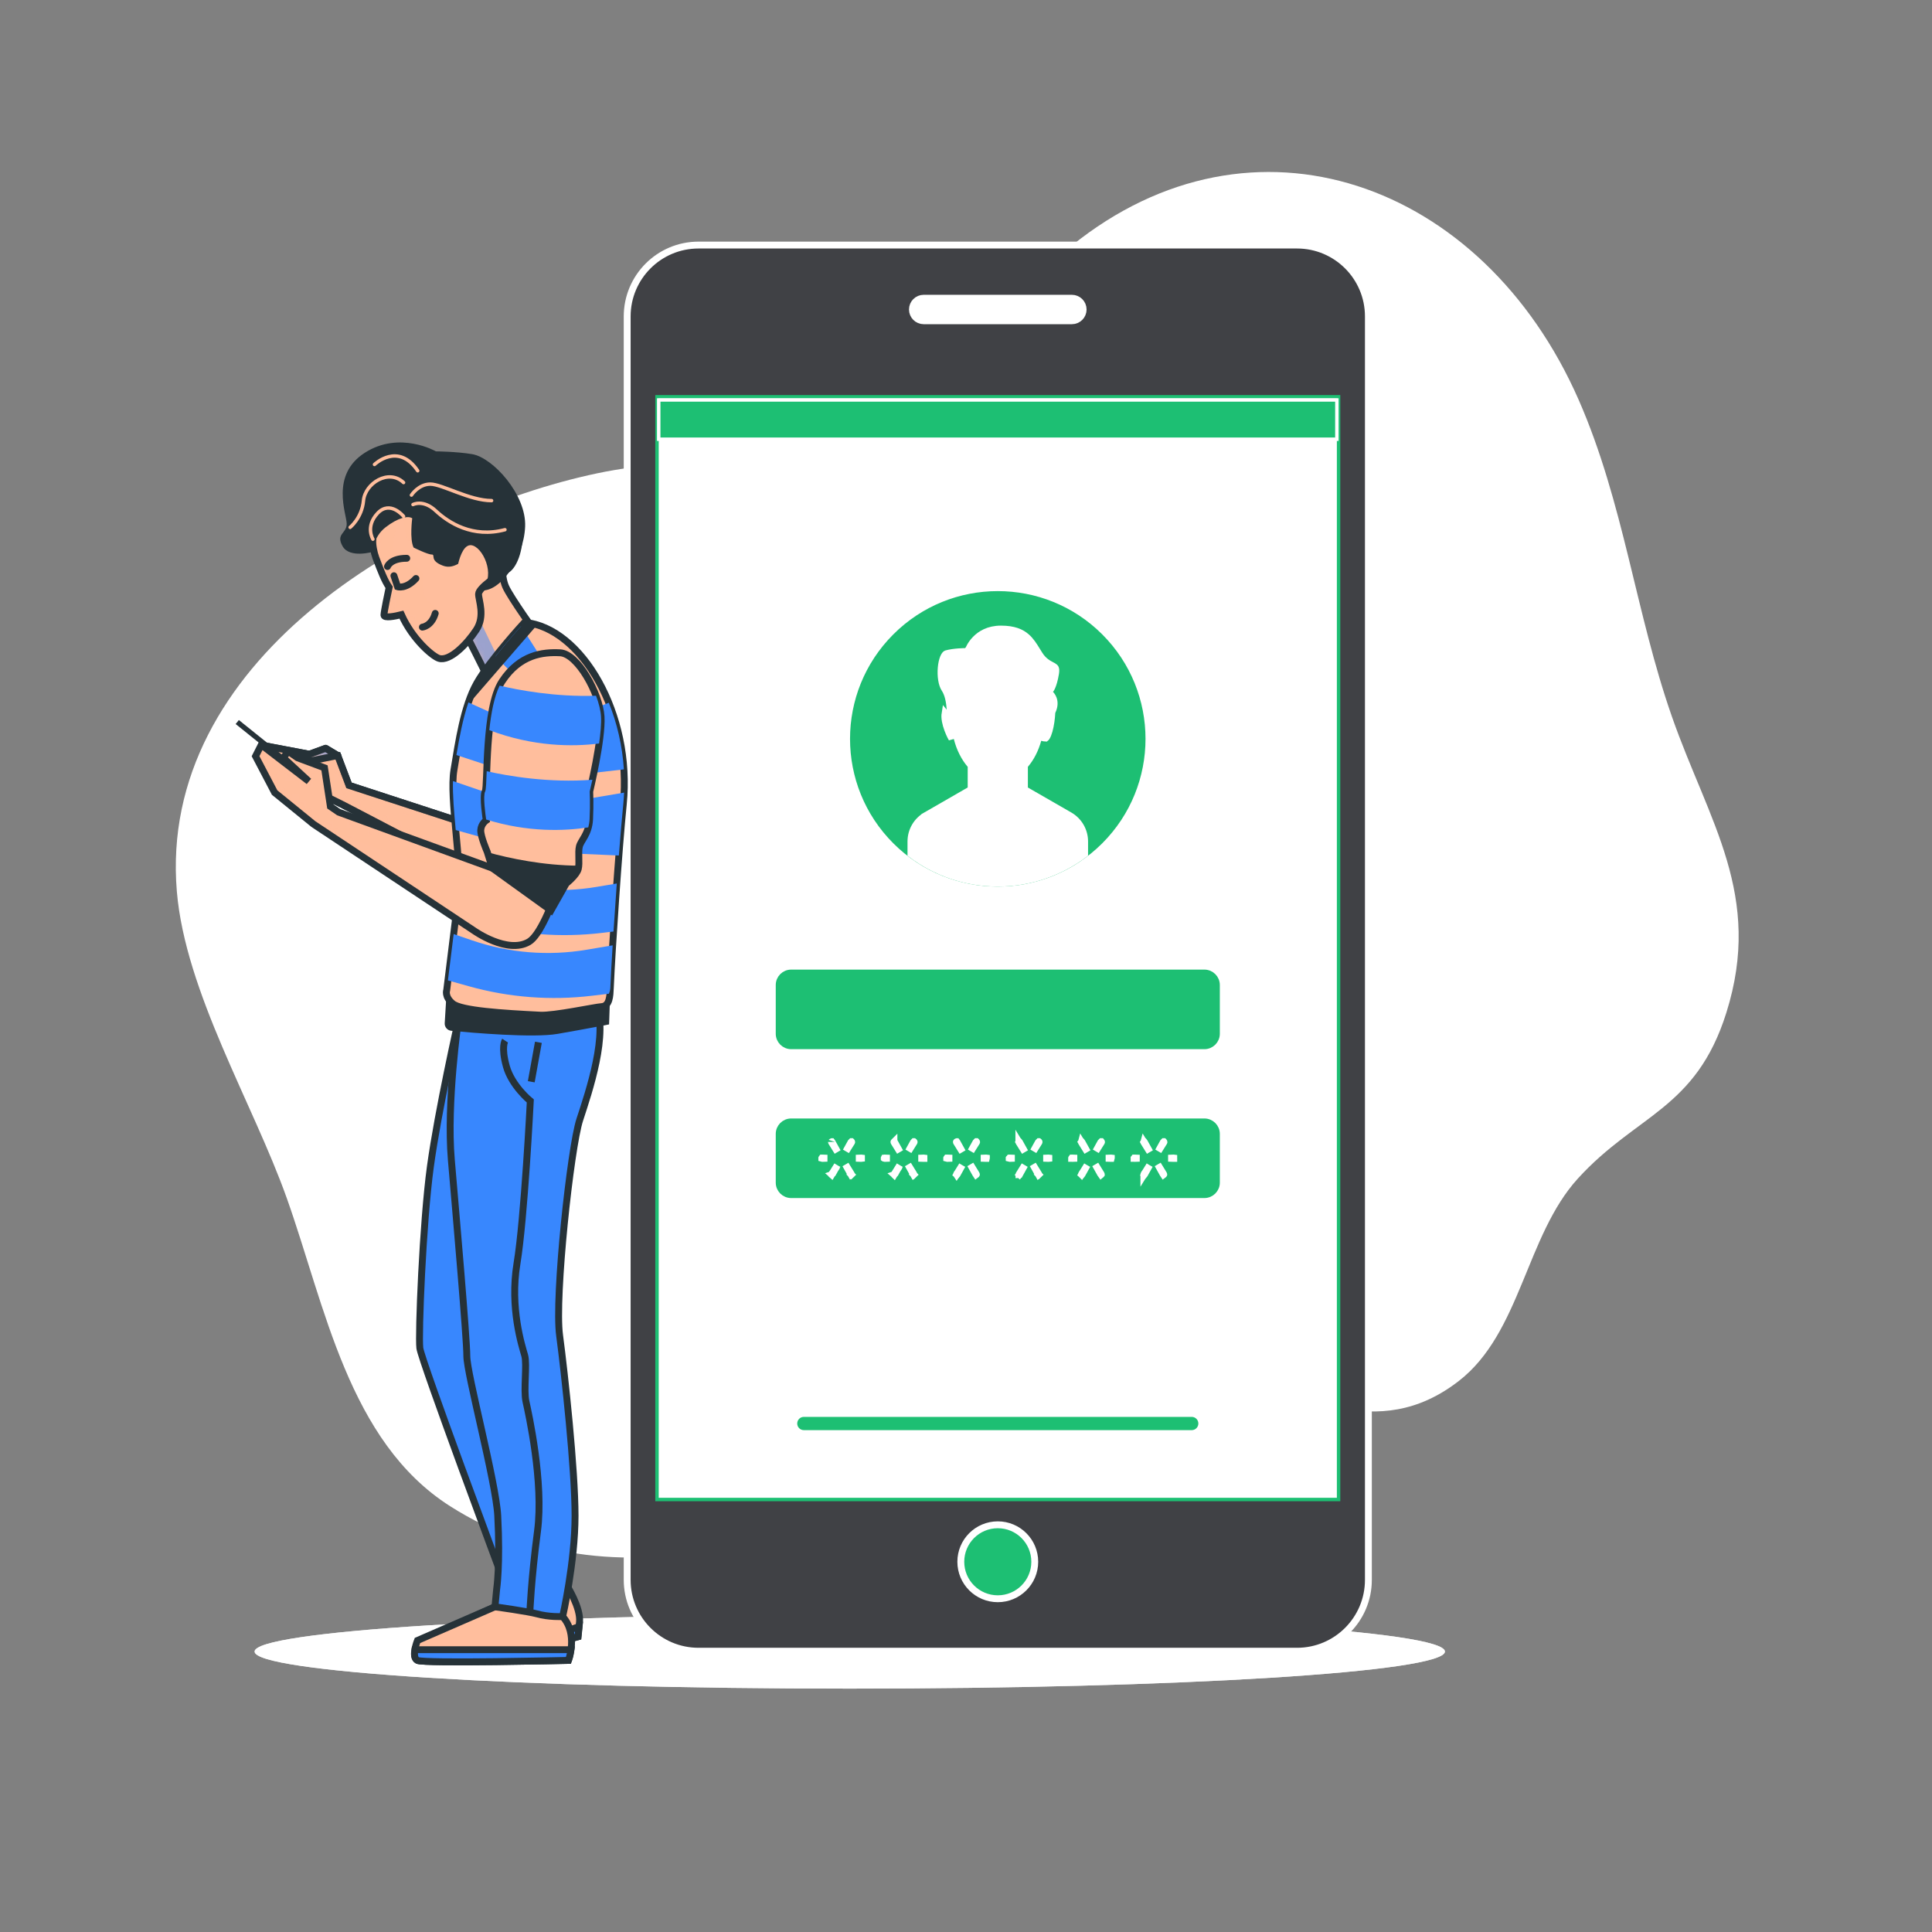 <svg width="281" height="281" viewBox="0 0 281 281" fill="none" xmlns="http://www.w3.org/2000/svg">
<rect x="0" y="0" width="281" height="281" fill="#808080" stroke="none"/>
<path d="M229.612 58.159C215.678 26.39 182.235 14.429 155.847 35.75C145.547 44.073 139.114 57.316 126.498 62.629C114.663 67.612 99.664 66.14 86.862 68.84C59.604 74.587 22.919 96.283 25.721 129.65C26.949 144.278 36.819 160.527 41.691 174.211C47.3 189.962 50.669 209.659 65.476 219.074C90.891 235.235 121.546 222.023 144.464 208.987C156.777 201.984 163.566 197.677 176.83 200.078C189.115 202.301 200.174 210.157 212.176 200.858C221.186 193.876 221.929 179.721 229.494 171.412C238.018 162.05 246.662 161.371 251.089 147.297C256.458 130.226 248.549 119.557 243.197 104.3C237.874 89.124 236.176 73.126 229.612 58.159Z" fill="white"/>
<path d="M123.593 245.601C171.401 245.601 210.157 243.187 210.157 240.21C210.157 237.232 171.401 234.818 123.593 234.818C75.785 234.818 37.029 237.232 37.029 240.21C37.029 243.187 75.785 245.601 123.593 245.601Z" fill="white"/>
<path opacity="0.8" d="M123.593 245.601C171.401 245.601 210.157 243.187 210.157 240.21C210.157 237.232 171.401 234.818 123.593 234.818C75.785 234.818 37.029 237.232 37.029 240.21C37.029 243.187 75.785 245.601 123.593 245.601Z" fill="white"/>
<path d="M188.645 240.163H101.601C95.869 240.163 91.221 235.515 91.221 229.782V46.023C91.221 40.29 95.869 35.643 101.601 35.643H188.645C194.378 35.643 199.026 40.29 199.026 46.023V229.782C199.026 235.515 194.378 240.163 188.645 240.163Z" fill="#404145" stroke="white"/>
<path d="M194.69 57.71H95.557V218.096H194.69V57.71Z" fill="white" stroke="#1DBF73" stroke-width="0.5" stroke-miterlimit="10"/>
<path d="M159.962 92.621C168.158 100.817 168.158 114.106 159.962 122.302C151.766 130.498 138.477 130.498 130.281 122.302C122.085 114.106 122.085 100.817 130.281 92.621C138.477 84.425 151.766 84.425 159.962 92.621Z" fill="#1DBF73" stroke="#1DBF73"/>
<path d="M173.331 207.507H116.916C116.66 207.507 116.452 207.299 116.452 207.043C116.452 206.786 116.66 206.578 116.916 206.578H173.331C173.587 206.578 173.795 206.786 173.795 207.043C173.795 207.299 173.587 207.507 173.331 207.507Z" fill="#1DBF73" stroke="#1DBF73"/>
<path d="M175.173 152.097H115.073C114.111 152.097 113.33 151.316 113.33 150.354V143.267C113.33 142.304 114.111 141.524 115.073 141.524H175.174C176.136 141.524 176.917 142.304 176.917 143.267V150.354C176.917 150.354 176.917 150.354 176.917 150.354C176.917 151.317 176.136 152.097 175.173 152.097Z" fill="#1DBF73" stroke="#1DBF73"/>
<path d="M175.173 173.75H115.073C114.111 173.75 113.33 172.97 113.33 172.007V164.92C113.33 163.957 114.111 163.177 115.073 163.177H175.174C176.136 163.177 176.917 163.957 176.917 164.92V172.006C176.917 172.007 176.917 172.007 176.917 172.007C176.917 172.97 176.136 173.75 175.173 173.75Z" fill="#1DBF73" stroke="#1DBF73"/>
<path d="M149 114.538V114.827L149.25 114.972L155.572 118.611C156.921 119.388 157.753 120.827 157.753 122.383V122.383V124.217C154.238 126.871 149.866 128.448 145.123 128.448C140.38 128.448 136.008 126.871 132.493 124.217V122.383C132.493 120.826 133.325 119.387 134.675 118.61L134.425 118.177L134.675 118.61L140.996 114.971L141.247 114.826V114.537V111.529V111.344L141.126 111.204C140.268 110.202 139.595 108.881 139.212 107.358L139.086 106.857L138.59 106.999L138.266 107.091C138.261 107.081 138.256 107.071 138.251 107.061C138.133 106.819 137.979 106.481 137.836 106.092C137.55 105.317 137.34 104.429 137.457 103.723L138.293 104.752L138.192 103.189C138.129 102.2 137.941 100.998 137.395 100.18C137.193 99.877 137.037 99.418 136.949 98.861C136.862 98.311 136.846 97.701 136.897 97.125C136.948 96.545 137.063 96.024 137.223 95.642C137.395 95.23 137.562 95.108 137.633 95.088L137.633 95.088C138.186 94.93 138.876 94.847 139.447 94.805C139.728 94.784 139.973 94.773 140.148 94.768C140.235 94.766 140.304 94.764 140.351 94.764L140.404 94.763L140.417 94.763L140.42 94.763L140.421 94.763H140.421H140.421L140.769 94.763L140.889 94.438L140.889 94.437L140.889 94.437L140.89 94.436L140.89 94.434L140.898 94.415C140.905 94.397 140.918 94.368 140.935 94.33C140.97 94.252 141.026 94.138 141.105 94C141.264 93.722 141.513 93.349 141.876 92.977C142.593 92.24 143.76 91.494 145.583 91.494C147.464 91.494 148.544 91.98 149.297 92.639C149.934 93.197 150.358 93.886 150.831 94.654C150.944 94.838 151.061 95.027 151.183 95.22C151.774 96.148 152.468 96.513 152.938 96.76C153.013 96.799 153.082 96.836 153.144 96.871C153.37 96.999 153.455 97.081 153.502 97.177C153.552 97.281 153.6 97.493 153.521 97.966C153.354 98.966 153.15 99.57 152.998 99.91C152.923 100.08 152.861 100.184 152.824 100.239C152.807 100.265 152.796 100.28 152.79 100.286L152.429 100.647L152.815 100.997C152.816 100.998 152.816 100.998 152.817 100.999C152.821 101.003 152.829 101.011 152.839 101.023C152.861 101.046 152.895 101.084 152.934 101.137C153.014 101.243 153.115 101.403 153.194 101.612C153.346 102.016 153.429 102.641 153.033 103.479L152.99 103.569L152.985 103.669C152.946 104.507 152.806 105.509 152.586 106.289C152.475 106.682 152.352 106.989 152.229 107.186C152.159 107.3 152.111 107.342 152.092 107.356C151.909 107.353 151.749 107.317 151.604 107.267L151.102 107.096L150.961 107.607C150.568 109.026 149.929 110.261 149.12 111.205L149 111.345V111.53V114.538Z" fill="white" stroke="white"/>
<path d="M121.784 169.473L120.96 170.799L120.959 170.799C120.954 170.809 120.952 170.813 120.952 170.814L120.952 170.814C120.952 170.815 120.951 170.816 120.951 170.82C120.951 170.825 120.952 170.828 120.952 170.829C120.952 170.829 120.952 170.829 120.952 170.829C120.952 170.829 120.953 170.83 120.954 170.832C120.956 170.834 120.96 170.84 120.968 170.847L121.784 169.473ZM121.784 169.473L121.038 170.824M121.784 169.473L121.038 170.824M121.038 170.824C121.023 170.849 121.012 170.864 121.004 170.872C121.002 170.871 121 170.871 120.999 170.87C120.997 170.869 120.986 170.864 120.968 170.847L121.038 170.824ZM120.332 168.458L119.573 168.484C119.551 168.483 119.538 168.481 119.531 168.479C119.531 168.478 119.53 168.477 119.53 168.477L119.529 168.476L119.529 168.475L119.529 168.475L119.528 168.472C119.528 168.47 119.527 168.464 119.527 168.456C119.527 168.45 119.527 168.447 119.528 168.446L119.528 168.444C119.528 168.444 119.529 168.442 119.53 168.44C119.531 168.438 119.533 168.436 119.536 168.432C119.538 168.432 119.539 168.431 119.542 168.431C119.549 168.43 119.559 168.429 119.573 168.428L120.332 168.458ZM123.779 170.827L122.972 169.379L123.827 170.773C123.84 170.796 123.84 170.806 123.84 170.811V170.811C123.84 170.817 123.839 170.82 123.839 170.821L123.838 170.822C123.838 170.823 123.838 170.824 123.835 170.828C123.833 170.831 123.828 170.837 123.819 170.845L124.168 171.204L123.819 170.845C123.811 170.853 123.805 170.859 123.799 170.863C123.795 170.856 123.79 170.848 123.785 170.837L123.785 170.837L123.779 170.827ZM120.987 166.049C120.993 166.056 121.002 166.069 121.013 166.088L121.82 167.545L120.948 166.138C120.935 166.115 120.935 166.105 120.935 166.102C120.935 166.102 120.935 166.102 120.935 166.102C120.935 166.096 120.935 166.093 120.935 166.092C120.935 166.092 120.935 166.092 120.935 166.092C120.935 166.092 120.935 166.092 120.935 166.092C120.935 166.093 120.935 166.092 120.937 166.089C120.939 166.087 120.943 166.082 120.95 166.075C120.97 166.056 120.981 166.051 120.984 166.05L120.984 166.05C120.985 166.05 120.985 166.049 120.987 166.049ZM125.26 168.484L124.491 168.458L125.261 168.428C125.277 168.429 125.288 168.43 125.295 168.431C125.295 168.432 125.295 168.432 125.295 168.433C125.295 168.433 125.298 168.439 125.298 168.456C125.298 168.473 125.295 168.479 125.295 168.48L125.295 168.48C125.295 168.48 125.295 168.481 125.295 168.481C125.295 168.481 125.295 168.481 125.295 168.481C125.288 168.482 125.276 168.483 125.26 168.484ZM123.863 166.132L123.042 167.448L123.782 166.105C123.811 166.061 123.831 166.045 123.837 166.04C123.837 166.04 123.837 166.04 123.837 166.04C123.838 166.04 123.838 166.04 123.839 166.04C123.841 166.042 123.845 166.046 123.851 166.052C123.865 166.066 123.869 166.075 123.87 166.078C123.871 166.081 123.874 166.087 123.874 166.101C123.873 166.104 123.871 166.114 123.863 166.132Z" fill="#263238" stroke="white"/>
<path d="M130.869 169.473L130.045 170.799L130.044 170.799C130.038 170.809 130.037 170.813 130.037 170.814L130.037 170.814C130.036 170.815 130.036 170.816 130.036 170.82C130.036 170.825 130.036 170.828 130.037 170.829C130.037 170.829 130.037 170.829 130.037 170.829C130.037 170.829 130.038 170.83 130.039 170.832C130.041 170.834 130.045 170.84 130.052 170.847L130.869 169.473ZM130.869 169.473L130.123 170.823M130.869 169.473L130.123 170.823M130.123 170.823C130.108 170.849 130.096 170.864 130.089 170.872C130.086 170.871 130.085 170.871 130.084 170.87C130.081 170.869 130.071 170.864 130.052 170.847L130.123 170.823ZM129.417 168.458L128.658 168.484C128.636 168.483 128.622 168.481 128.616 168.479C128.615 168.478 128.614 168.477 128.614 168.477L128.613 168.476L128.613 168.475L128.613 168.475L128.612 168.472C128.612 168.47 128.611 168.464 128.611 168.456C128.611 168.45 128.612 168.447 128.612 168.446L128.613 168.444C128.613 168.444 128.613 168.442 128.615 168.44C128.616 168.438 128.618 168.436 128.62 168.432C128.627 168.431 128.638 168.429 128.657 168.428L129.417 168.458ZM132.863 170.827L132.057 169.379L132.911 170.773C132.924 170.796 132.924 170.806 132.924 170.811V170.811C132.924 170.816 132.924 170.819 132.923 170.82L132.923 170.822C132.923 170.822 132.922 170.824 132.919 170.828C132.916 170.832 132.912 170.838 132.903 170.846L133.252 171.204L132.903 170.846C132.895 170.854 132.889 170.859 132.884 170.863C132.88 170.856 132.875 170.848 132.869 170.837L132.869 170.837L132.863 170.827ZM130.071 166.049C130.078 166.056 130.087 166.069 130.098 166.088L130.904 167.545L130.032 166.138C130.019 166.115 130.019 166.105 130.019 166.102C130.019 166.102 130.019 166.102 130.019 166.102C130.019 166.096 130.02 166.093 130.02 166.092C130.02 166.092 130.02 166.092 130.02 166.092C130.02 166.092 130.02 166.092 130.02 166.092C130.019 166.093 130.02 166.092 130.022 166.089C130.023 166.087 130.027 166.082 130.035 166.075C130.054 166.057 130.065 166.051 130.068 166.05C130.069 166.05 130.07 166.049 130.071 166.049ZM134.344 168.484L133.575 168.458L134.345 168.428C134.361 168.429 134.372 168.43 134.379 168.431C134.379 168.432 134.379 168.432 134.38 168.433C134.38 168.433 134.382 168.439 134.382 168.456C134.382 168.473 134.38 168.479 134.38 168.48L134.38 168.48C134.379 168.48 134.379 168.481 134.379 168.481C134.379 168.481 134.379 168.481 134.379 168.481C134.372 168.482 134.361 168.483 134.344 168.484ZM132.947 166.132L132.13 167.441L132.866 166.105C132.895 166.061 132.915 166.045 132.921 166.04C132.921 166.04 132.922 166.04 132.922 166.04C132.922 166.04 132.923 166.04 132.923 166.04C132.926 166.042 132.93 166.046 132.936 166.052C132.949 166.066 132.954 166.075 132.955 166.078C132.956 166.081 132.958 166.087 132.958 166.101C132.958 166.104 132.956 166.114 132.947 166.132Z" fill="#263238" stroke="white"/>
<path d="M139.952 169.473L139.129 170.798C139.129 170.798 139.129 170.798 139.128 170.798C139.123 170.807 139.121 170.812 139.121 170.814C139.12 170.815 139.12 170.816 139.12 170.82C139.12 170.825 139.12 170.828 139.121 170.829L139.952 169.473ZM139.952 169.473L139.206 170.825C139.191 170.85 139.18 170.864 139.173 170.872C139.17 170.871 139.169 170.871 139.168 170.87C139.166 170.869 139.155 170.864 139.137 170.847L139.952 169.473ZM141.214 167.44L141.95 166.106C141.979 166.061 141.999 166.045 142.005 166.04C142.006 166.04 142.006 166.04 142.006 166.04C142.006 166.04 142.007 166.04 142.007 166.04C142.009 166.042 142.014 166.046 142.02 166.052C142.033 166.066 142.037 166.075 142.038 166.078C142.039 166.08 142.042 166.087 142.042 166.101C142.041 166.104 142.039 166.114 142.031 166.132L141.214 167.44ZM142.659 168.458L143.429 168.428C143.445 168.429 143.456 168.43 143.463 168.431C143.463 168.432 143.464 168.432 143.464 168.433C143.464 168.433 143.466 168.439 143.466 168.456C143.466 168.473 143.464 168.48 143.464 168.48C143.463 168.48 143.463 168.481 143.463 168.481C143.456 168.482 143.445 168.483 143.428 168.484L142.659 168.458ZM141.135 169.369L141.995 170.773C142.008 170.796 142.008 170.806 142.008 170.811V170.811C142.008 170.816 142.008 170.819 142.007 170.82L142.007 170.822C142.007 170.822 142.006 170.824 142.003 170.828C142.001 170.832 141.996 170.838 141.987 170.846C141.979 170.854 141.973 170.859 141.968 170.863C141.963 170.856 141.958 170.848 141.952 170.837L141.952 170.836L141.947 170.827L141.135 169.369ZM139.182 166.088L139.993 167.554L139.116 166.138C139.103 166.116 139.103 166.106 139.103 166.102V166.102C139.103 166.096 139.104 166.093 139.104 166.093C139.104 166.092 139.104 166.092 139.104 166.093C139.104 166.093 139.104 166.092 139.106 166.089C139.108 166.086 139.112 166.081 139.12 166.074C139.138 166.056 139.149 166.051 139.152 166.05C139.153 166.05 139.154 166.049 139.155 166.049C139.161 166.056 139.171 166.069 139.182 166.088ZM137.741 168.428L138.5 168.458L137.741 168.484C137.719 168.483 137.706 168.481 137.699 168.479C137.699 168.478 137.698 168.477 137.698 168.477L137.697 168.476L137.697 168.475L137.697 168.475L137.696 168.472C137.696 168.47 137.695 168.465 137.695 168.456C137.695 168.45 137.695 168.447 137.696 168.446L137.696 168.444C137.696 168.444 137.697 168.442 137.698 168.44C137.699 168.438 137.701 168.436 137.704 168.432C137.706 168.432 137.707 168.431 137.71 168.431C137.716 168.43 137.727 168.429 137.741 168.428Z" fill="#263238" stroke="white"/>
<path d="M148.291 170.824L149.037 169.473L148.213 170.798C148.213 170.798 148.213 170.798 148.213 170.798C148.207 170.807 148.205 170.812 148.205 170.814C148.205 170.815 148.204 170.816 148.204 170.82C148.204 170.825 148.205 170.828 148.205 170.829L148.291 170.824ZM148.291 170.824C148.276 170.849 148.264 170.864 148.257 170.872C148.255 170.871 148.253 170.871 148.252 170.87L148.291 170.824ZM149.078 167.553L148.266 166.088C148.255 166.069 148.246 166.056 148.24 166.049C148.238 166.049 148.237 166.05 148.236 166.05C148.233 166.052 148.222 166.057 148.204 166.074C148.197 166.081 148.192 166.086 148.19 166.089L149.078 167.553ZM149.078 167.553L148.2 166.138C148.188 166.116 148.188 166.106 148.188 166.102V166.102C148.188 166.096 148.188 166.093 148.188 166.093C148.188 166.093 148.188 166.093 148.188 166.093L149.078 167.553ZM150.299 167.44L151.034 166.106C151.063 166.061 151.084 166.045 151.09 166.04C151.09 166.04 151.09 166.04 151.09 166.04C151.091 166.04 151.091 166.04 151.091 166.04C151.094 166.042 151.098 166.046 151.105 166.052C151.118 166.066 151.121 166.075 151.123 166.078C151.124 166.08 151.126 166.087 151.126 166.101C151.126 166.104 151.124 166.114 151.115 166.132L150.299 167.44ZM151.744 168.458L152.513 168.428C152.53 168.429 152.541 168.43 152.548 168.431C152.548 168.432 152.548 168.432 152.548 168.433C152.548 168.433 152.551 168.439 152.551 168.456C152.551 168.473 152.548 168.479 152.548 168.48L152.548 168.48C152.548 168.48 152.548 168.481 152.548 168.481C152.54 168.482 152.529 168.483 152.513 168.484L151.744 168.458ZM150.219 169.369L151.08 170.773C151.093 170.796 151.093 170.807 151.093 170.811V170.811C151.093 170.817 151.092 170.82 151.092 170.821L151.091 170.822C151.091 170.823 151.09 170.824 151.088 170.828C151.085 170.831 151.081 170.837 151.072 170.845L151.421 171.204L151.072 170.845C151.064 170.853 151.057 170.859 151.052 170.863C151.048 170.856 151.042 170.848 151.037 170.837L151.037 170.836L151.031 170.827L150.219 169.369ZM146.825 168.428L147.585 168.458L146.826 168.484C146.804 168.483 146.791 168.481 146.784 168.479C146.784 168.478 146.783 168.477 146.783 168.477L146.782 168.476L146.782 168.475L146.782 168.475L146.781 168.472C146.78 168.47 146.78 168.465 146.78 168.456C146.78 168.45 146.78 168.447 146.781 168.446L146.781 168.444C146.781 168.444 146.782 168.442 146.783 168.44C146.784 168.438 146.786 168.435 146.789 168.432C146.791 168.432 146.792 168.431 146.795 168.431C146.801 168.43 146.811 168.429 146.825 168.428Z" fill="#263238" stroke="white"/>
<path d="M158.162 167.554L157.351 166.088C157.34 166.069 157.33 166.056 157.324 166.049C157.323 166.049 157.322 166.05 157.321 166.05C157.318 166.052 157.307 166.057 157.289 166.074C157.281 166.081 157.277 166.086 157.275 166.089L158.162 167.554ZM158.162 167.554L157.285 166.138C157.272 166.116 157.272 166.106 157.272 166.102V166.102C157.272 166.096 157.273 166.093 157.273 166.093C157.273 166.093 157.273 166.093 157.273 166.093L158.162 167.554ZM158.121 169.473L157.298 170.798C157.298 170.798 157.297 170.798 157.297 170.798C157.292 170.807 157.29 170.812 157.29 170.814C157.289 170.815 157.289 170.816 157.289 170.82C157.289 170.825 157.289 170.828 157.29 170.829L158.121 169.473ZM158.121 169.473L157.375 170.824C157.36 170.849 157.349 170.864 157.342 170.872C157.339 170.871 157.338 170.871 157.337 170.87C157.334 170.869 157.324 170.864 157.306 170.847L158.121 169.473ZM159.383 167.44L160.119 166.105C160.148 166.061 160.168 166.045 160.174 166.04C160.174 166.04 160.175 166.04 160.175 166.04C160.175 166.04 160.176 166.04 160.176 166.04C160.178 166.042 160.183 166.046 160.19 166.053C160.203 166.067 160.206 166.075 160.207 166.077C160.208 166.08 160.211 166.086 160.211 166.101C160.21 166.104 160.208 166.114 160.2 166.132L159.383 167.44ZM160.828 168.458L161.598 168.428C161.614 168.429 161.625 168.43 161.632 168.431C161.632 168.432 161.633 168.432 161.633 168.433C161.633 168.433 161.635 168.439 161.635 168.456C161.635 168.473 161.633 168.48 161.633 168.48C161.632 168.48 161.632 168.481 161.632 168.481C161.625 168.482 161.614 168.483 161.597 168.484L160.828 168.458ZM159.303 169.369L160.164 170.773C160.177 170.796 160.177 170.806 160.177 170.811V170.811C160.177 170.816 160.177 170.819 160.176 170.82L160.176 170.822C160.176 170.822 160.175 170.824 160.172 170.828C160.17 170.832 160.165 170.838 160.156 170.846C160.148 170.854 160.142 170.859 160.137 170.863C160.132 170.856 160.127 170.848 160.121 170.837L160.121 170.836L160.116 170.827L159.303 169.369ZM155.909 168.428L156.669 168.458L155.91 168.484C155.888 168.483 155.875 168.481 155.868 168.479C155.867 168.478 155.867 168.477 155.867 168.477L155.866 168.476L155.866 168.475L155.865 168.475L155.865 168.472C155.864 168.47 155.864 168.465 155.864 168.456C155.864 168.45 155.864 168.447 155.865 168.446L155.865 168.444C155.865 168.444 155.866 168.442 155.867 168.44C155.868 168.438 155.87 168.436 155.873 168.432C155.874 168.432 155.876 168.431 155.879 168.431C155.885 168.43 155.896 168.429 155.909 168.428Z" fill="#263238" stroke="white"/>
<path d="M167.246 167.553L166.435 166.088C166.424 166.069 166.414 166.056 166.408 166.049C166.407 166.049 166.406 166.05 166.405 166.05C166.402 166.052 166.391 166.057 166.373 166.074C166.365 166.081 166.361 166.086 166.359 166.089L167.246 167.553ZM167.246 167.553L166.369 166.138C166.356 166.116 166.356 166.106 166.356 166.102V166.102C166.356 166.096 166.357 166.093 166.357 166.093C166.357 166.093 166.357 166.093 166.357 166.093L167.246 167.553ZM167.205 169.473L166.381 170.799L166.38 170.799C166.375 170.809 166.373 170.813 166.373 170.814L166.373 170.814C166.373 170.815 166.372 170.816 166.372 170.82C166.372 170.825 166.373 170.828 166.373 170.829L167.205 169.473ZM167.205 169.473L166.459 170.824C166.444 170.85 166.432 170.864 166.425 170.872C166.423 170.871 166.421 170.871 166.42 170.87L167.205 169.473ZM168.467 167.44L169.203 166.105C169.232 166.061 169.252 166.045 169.258 166.04C169.258 166.04 169.258 166.04 169.259 166.04C169.259 166.04 169.26 166.04 169.26 166.04C169.262 166.042 169.267 166.046 169.274 166.053C169.287 166.067 169.29 166.075 169.291 166.077C169.292 166.08 169.295 166.086 169.295 166.101C169.294 166.104 169.292 166.114 169.284 166.132L168.467 167.44ZM169.912 168.458L170.682 168.428C170.698 168.429 170.709 168.43 170.716 168.431C170.716 168.432 170.716 168.432 170.717 168.433C170.717 168.433 170.719 168.439 170.719 168.456C170.719 168.473 170.717 168.479 170.717 168.48L170.717 168.48C170.716 168.48 170.716 168.48 170.716 168.481C170.716 168.481 170.716 168.481 170.716 168.481C170.709 168.482 170.698 168.483 170.681 168.484L169.912 168.458ZM168.388 169.369L169.248 170.773C169.261 170.796 169.261 170.807 169.261 170.811V170.811C169.261 170.816 169.261 170.819 169.26 170.82L169.26 170.822C169.26 170.822 169.259 170.824 169.256 170.828C169.253 170.832 169.249 170.838 169.24 170.846C169.232 170.854 169.226 170.859 169.221 170.863C169.216 170.856 169.211 170.848 169.205 170.837L169.205 170.836L169.2 170.827L168.388 169.369ZM164.993 168.428L165.753 168.458L164.994 168.484C164.972 168.483 164.959 168.481 164.952 168.479C164.951 168.478 164.951 168.477 164.951 168.477L164.95 168.476L164.95 168.475L164.949 168.475L164.949 168.472C164.948 168.47 164.948 168.465 164.948 168.456C164.948 168.45 164.948 168.447 164.948 168.446L164.949 168.444C164.949 168.444 164.95 168.442 164.951 168.44C164.952 168.438 164.954 168.436 164.957 168.432C164.958 168.432 164.96 168.431 164.963 168.431C164.969 168.43 164.98 168.429 164.993 168.428Z" fill="#263238" stroke="white"/>
<path d="M95.807 63.884V58.171H194.44V63.884H95.807Z" fill="#1DBF73" stroke="white" stroke-width="0.5"/>
<path d="M155.9 46.484H134.346C133.535 46.484 132.877 45.826 132.877 45.015C132.877 44.203 133.535 43.545 134.346 43.545H155.9C156.711 43.545 157.369 44.203 157.369 45.015C157.369 45.826 156.711 46.484 155.9 46.484Z" fill="white" stroke="white" stroke-width="1.337" stroke-miterlimit="10" stroke-linecap="round" stroke-linejoin="round"/>
<path d="M145.123 221.773C148.094 221.773 150.501 224.181 150.501 227.152C150.501 230.122 148.093 232.53 145.123 232.53C142.153 232.53 139.745 230.122 139.745 227.152C139.745 224.181 142.153 221.773 145.123 221.773Z" fill="#1DBF73" stroke="white"/>
<path d="M148.103 224.172H142.145V230.131H148.103V224.172Z" fill="#1DBF73"/>
<path d="M69.201 120.245L50.761 114.226L49.121 109.89L45.37 109.773L38.574 108.484L39.394 109.89L47.949 116.101L50.058 117.155L69.349 127.227L69.201 120.245Z" fill="#FFBE9D" stroke="#263238" stroke-width="1.004" stroke-miterlimit="10"/>
<path d="M49.121 109.89L47.363 108.835L43.848 110.124L44.433 110.827L49.121 109.89Z" fill="#FFBE9D" stroke="#263238" stroke-width="1.004" stroke-miterlimit="10" stroke-linejoin="round"/>
<path d="M69.201 120.245L50.761 114.226L49.121 109.89L45.37 109.773L38.574 108.484L39.394 109.89L47.949 116.101L50.058 117.155L69.349 127.227L69.201 120.245Z" fill="#FFBE9D"/>
<mask id="mask0_1_7078" style="mask-type:luminance" maskUnits="userSpaceOnUse" x="38" y="108" width="32" height="20">
<path d="M69.201 120.245L50.761 114.226L49.121 109.89L45.37 109.773L38.574 108.484L39.394 109.89L47.949 116.101L50.058 117.155L69.349 127.227L69.201 120.245Z" fill="white"/>
</mask>
<g mask="url(#mask0_1_7078)">
<path opacity="0.5" d="M69.201 120.245L50.761 114.226L49.121 109.89L45.37 109.773L38.574 108.484L39.394 109.89L47.949 116.101L50.058 117.155L69.349 127.227L69.201 120.245Z" fill="#FFBE9D" stroke="#263238" stroke-width="1.004" stroke-miterlimit="10"/>
</g>
<path d="M69.201 120.245L50.761 114.226L49.121 109.89L45.37 109.773L38.574 108.484L39.394 109.89L47.949 116.101L50.058 117.155L69.349 127.227L69.201 120.245Z" stroke="#263238" stroke-width="1.004" stroke-miterlimit="10"/>
<path d="M49.121 109.89L47.363 108.835L43.848 110.124L44.433 110.827L49.121 109.89Z" fill="#FFBE9D"/>
<mask id="mask1_1_7078" style="mask-type:luminance" maskUnits="userSpaceOnUse" x="43" y="108" width="7" height="3">
<path d="M49.121 109.89L47.363 108.835L43.848 110.124L44.433 110.827L49.121 109.89Z" fill="white"/>
</mask>
<g mask="url(#mask1_1_7078)">
<path opacity="0.5" d="M49.121 109.89L47.363 108.835L43.848 110.124L44.433 110.827L49.121 109.89Z" fill="#3887FE" stroke="#263238" stroke-width="1.004" stroke-miterlimit="10" stroke-linejoin="round"/>
</g>
<path d="M49.121 109.89L47.363 108.835L43.848 110.124L44.433 110.827L49.121 109.89Z" stroke="#263238" stroke-width="1.004" stroke-miterlimit="10" stroke-linejoin="round"/>
<path d="M73.116 81.171C73.116 81.171 72.831 83.691 73.541 85.311C74.252 86.931 78.203 92.411 78.203 92.411L70.828 98.324C70.828 98.324 67.773 92.146 67.188 91.167C66.603 90.187 65.909 85.878 67.805 82.805C69.703 79.732 72.437 78.918 73.116 81.171Z" fill="#FFBE9D"/>
<mask id="mask2_1_7078" style="mask-type:luminance" maskUnits="userSpaceOnUse" x="66" y="79" width="13" height="20">
<path d="M73.116 81.171C73.116 81.171 72.831 83.691 73.541 85.311C74.252 86.931 78.203 92.411 78.203 92.411L70.828 98.324C70.828 98.324 67.773 92.146 67.188 91.167C66.603 90.187 65.909 85.878 67.805 82.805C69.703 79.732 72.437 78.918 73.116 81.171Z" fill="white"/>
</mask>
<g mask="url(#mask2_1_7078)">
<path opacity="0.5" d="M69.328 89.272L72.528 95.901L70.828 98.324L67.613 92.586L69.328 89.272Z" fill="#3887FE"/>
</g>
<path d="M73.116 81.171C73.116 81.171 72.831 83.691 73.541 85.311C74.252 86.931 78.203 92.411 78.203 92.411L70.828 98.324C70.828 98.324 67.773 92.146 67.188 91.167C66.603 90.187 65.909 85.878 67.805 82.805C69.703 79.732 72.437 78.918 73.116 81.171Z" stroke="#263238" stroke-width="1.004" stroke-miterlimit="10"/>
<path d="M75.397 76.56C74.944 73.768 71.737 68.061 66.647 68.284C63.341 68.429 61.799 69.097 60.362 69.906C59.629 70.318 57.657 71.694 57.117 72.338C54.627 75.319 53.772 76.14 54.236 78.423C54.133 79.12 54.401 80.413 54.659 81.099C55.422 83.134 55.94 84.462 56.599 85.429C56.397 86.377 55.874 88.873 55.845 89.444C55.819 89.973 57.517 89.617 58.385 89.401C59.988 92.982 62.921 95.469 63.837 95.755C65.426 96.251 67.943 93.638 69.273 91.612C70.603 89.587 69.6 87.303 69.604 86.397C69.608 85.492 72.602 83.498 73.706 82.867C74.81 82.236 75.85 79.353 75.397 76.56Z" fill="#FFBE9D"/>
<mask id="mask3_1_7078" style="mask-type:luminance" maskUnits="userSpaceOnUse" x="54" y="68" width="22" height="28">
<path d="M75.397 76.56C74.944 73.768 71.737 68.061 66.647 68.284C63.341 68.429 61.799 69.097 60.362 69.906C59.629 70.318 57.657 71.694 57.117 72.338C54.627 75.319 53.772 76.14 54.236 78.423C54.133 79.12 54.401 80.413 54.659 81.099C55.422 83.134 55.94 84.462 56.599 85.429C56.397 86.377 55.874 88.873 55.845 89.444C55.819 89.973 57.517 89.617 58.385 89.401C59.988 92.982 62.921 95.469 63.837 95.755C65.426 96.251 67.943 93.638 69.273 91.612C70.603 89.587 69.6 87.303 69.604 86.397C69.608 85.492 72.602 83.498 73.706 82.867C74.81 82.236 75.85 79.353 75.397 76.56Z" fill="white"/>
</mask>
<g mask="url(#mask3_1_7078)">
<path opacity="0.5" d="M54.236 78.423C54.133 79.12 54.401 80.414 54.659 81.1C55.422 83.135 55.94 84.463 56.599 85.43C56.397 86.378 55.874 88.873 55.845 89.445C55.819 89.973 57.517 89.618 58.386 89.402C59.988 92.983 62.922 95.469 63.837 95.755C65.426 96.252 67.943 93.638 69.273 91.613C69.636 91.061 69.821 90.491 69.904 89.934C69.832 89.67 69.783 89.506 69.783 89.506C69.783 89.506 69.03 92.392 67.524 92.015C66.019 91.639 63.76 88.627 62.505 87.624C61.25 86.62 61.752 85.24 61.501 83.734C61.25 82.228 57.486 80.848 57.235 79.97C56.984 79.091 57.862 75.453 57.862 75.453C57.862 75.453 59.286 73.548 58.992 74.323C58.698 75.099 58.49 76.707 59.368 78.464C60.247 80.221 62.003 80.095 62.003 80.095L63.384 73.319L60.498 70.935L57.118 72.339C54.626 75.32 53.772 76.141 54.236 78.423Z" fill="#FFBE9D"/>
</g>
<path d="M75.397 76.56C74.944 73.768 71.737 68.061 66.647 68.284C63.341 68.429 61.799 69.097 60.362 69.906C59.629 70.318 57.657 71.694 57.117 72.338C54.627 75.319 53.772 76.14 54.236 78.423C54.133 79.12 54.401 80.413 54.659 81.099C55.422 83.134 55.94 84.462 56.599 85.429C56.397 86.377 55.874 88.873 55.845 89.444C55.819 89.973 57.517 89.617 58.385 89.401C59.988 92.982 62.921 95.469 63.837 95.755C65.426 96.251 67.943 93.638 69.273 91.612C70.603 89.587 69.6 87.303 69.604 86.397C69.608 85.492 72.602 83.498 73.706 82.867C74.81 82.236 75.85 79.353 75.397 76.56Z" stroke="#263238" stroke-miterlimit="10"/>
<path d="M57.293 83.736L57.827 85.339C57.827 85.339 59.029 85.739 60.498 84.137" stroke="#263238" stroke-miterlimit="10" stroke-linecap="round"/>
<path d="M61.433 91.215C61.433 91.215 62.769 91.082 63.303 89.212" stroke="#263238" stroke-miterlimit="10" stroke-linecap="round"/>
<path d="M56.358 82.401C56.358 82.401 56.758 81.199 59.162 81.199" stroke="#263238" stroke-miterlimit="10" stroke-linecap="round"/>
<path d="M68.674 66.054C66.358 65.669 63.403 65.649 63.403 65.649C63.403 65.649 58.131 62.607 53.063 65.851C47.994 69.096 50.427 74.772 50.427 76.191C50.427 77.61 48.806 77.61 49.819 79.435C50.833 81.26 54.236 80.255 54.236 80.255C54.236 80.255 54.244 78.118 56.069 76.699C57.893 75.28 59.348 74.975 59.956 75.38C59.956 75.38 59.551 78.421 60.159 79.638C60.159 79.638 62.186 80.652 62.794 80.652C63.403 80.652 62.397 81.511 64.416 82.273C65.288 82.603 66.011 82.345 66.635 82.01C66.93 80.778 67.583 78.924 68.792 79.354C70.57 79.986 72.185 84.357 69.784 85.842C72.674 86.368 76.175 81.259 76.378 76.596C76.581 71.934 71.674 66.553 68.674 66.054Z" fill="#263238"/>
<path d="M60.069 73.385C60.069 73.385 61.554 72.584 63.383 74.299C65.212 76.014 68.756 78.3 73.442 77.043" stroke="#FFBE9D" stroke-width="0.5" stroke-miterlimit="10" stroke-linecap="round" stroke-linejoin="round"/>
<path d="M59.84 72.013C59.84 72.013 60.869 70.413 62.584 70.413C64.298 70.413 68.299 72.813 71.499 72.813" stroke="#FFBE9D" stroke-width="0.5" stroke-miterlimit="10" stroke-linecap="round" stroke-linejoin="round"/>
<path d="M58.697 75.099C58.697 75.099 56.754 72.699 54.926 74.642C53.097 76.585 54.236 78.424 54.236 78.424" stroke="#FFBE9D" stroke-width="0.5" stroke-miterlimit="10" stroke-linecap="round" stroke-linejoin="round"/>
<path d="M50.925 76.699C50.925 76.699 52.64 75.328 52.868 72.813C53.097 70.299 56.526 68.127 58.697 70.185" stroke="#FFBE9D" stroke-width="0.5" stroke-miterlimit="10" stroke-linecap="round" stroke-linejoin="round"/>
<path d="M54.468 67.555C54.468 67.555 57.897 64.241 60.755 68.47" stroke="#FFBE9D" stroke-width="0.5" stroke-miterlimit="10" stroke-linecap="round" stroke-linejoin="round"/>
<path d="M82.408 230.554C82.408 230.554 84.519 233.837 84.284 235.949C84.049 238.06 84.049 238.06 84.049 238.06C84.049 238.06 76.309 240.171 74.667 240.171C73.025 240.171 64.349 239.356 64.349 239.356L63.978 237.87C63.921 237.643 64.033 237.408 64.245 237.309L71.989 233.698L74.432 231.024L82.408 230.554Z" fill="#FFBE9D" stroke="#263238" stroke-width="1.004" stroke-miterlimit="10"/>
<path d="M75.84 238.529C77.94 238.69 81.932 237.405 84.213 236.59C84.05 238.056 84.05 238.059 84.05 238.059C84.05 238.059 76.309 240.17 74.667 240.17C73.025 240.17 64.349 239.355 64.349 239.355L64.085 238.294C65.431 238.296 73.064 238.315 75.84 238.529Z" fill="#3887FE" stroke="#263238" stroke-width="1.004" stroke-miterlimit="10"/>
<path d="M71.99 233.697L60.717 238.599C60.717 238.599 59.751 241.013 60.717 241.495C61.682 241.978 82.679 241.495 82.679 241.495C82.679 241.495 84.133 237.681 81.838 235.123C79.541 232.566 71.99 233.697 71.99 233.697Z" fill="#FFBE9D" stroke="#263238" stroke-width="1.004" stroke-miterlimit="10"/>
<path d="M82.679 241.495C82.679 241.495 61.682 241.978 60.717 241.495C60.252 241.263 60.236 240.583 60.343 239.94H83.048C82.918 240.86 82.679 241.495 82.679 241.495Z" fill="#3887FE" stroke="#263238" stroke-width="1.004" stroke-miterlimit="10"/>
<path d="M66.661 148.455C66.661 148.455 63.712 161.51 62.598 169.673C61.483 177.837 60.828 194.197 61.063 196.073C61.297 197.95 73.025 229.381 73.025 229.381L74.198 232.196L82.408 230.554C82.408 230.554 78.654 218.591 77.247 212.023C75.84 205.456 72.791 194.666 72.791 192.789C72.791 190.913 80.094 155.085 80.594 152.729C81.094 150.373 83.477 146.768 83.477 146.768L67.757 146.447L66.661 148.455Z" fill="#3887FE" stroke="#263238" stroke-width="1.004" stroke-miterlimit="10"/>
<path d="M66.66 148.455C66.66 148.455 64.935 160.378 65.644 168.67C66.353 176.962 67.897 194.603 67.897 197.227C67.897 199.851 72.136 215.543 72.395 220.466C72.77 227.587 72.239 231.116 72.239 231.116L71.989 233.697C71.989 233.697 76.936 234.399 78.017 234.708C79.833 235.229 81.837 235.123 81.837 235.123C81.837 235.123 83.64 227.212 83.64 220.465C83.64 213.719 82.141 199.85 81.391 194.229C80.641 188.606 82.996 166.915 84.326 162.854C85.656 158.792 88.573 150.231 86.612 145.855C84.65 141.479 66.66 148.455 66.66 148.455Z" fill="#3887FE" stroke="#263238" stroke-width="1.004" stroke-miterlimit="10"/>
<path d="M88.769 143.664L88.588 148.995C88.588 148.995 85.394 149.627 81.094 150.373C77.544 150.989 68.63 150.212 65.626 149.921C65.065 149.867 64.647 149.378 64.682 148.814L64.975 143.998L88.769 143.664Z" fill="#263238"/>
<path d="M76.289 90.519C76.289 90.519 71.263 95.969 69.35 99.359C67.437 102.748 66.701 107.938 66.02 112.023C65.34 116.108 67.233 125.708 66.695 130.116L64.974 143.998C64.974 143.998 64.605 144.944 65.84 145.971C67.075 146.998 73.126 147.38 78.579 147.653C80.575 147.754 86.529 146.469 87.501 146.409C88.677 146.335 88.719 144.842 88.769 143.664C89.002 138.135 90.001 123.404 90.652 116.983C91.978 103.897 84.589 91.265 76.289 90.519Z" fill="#FFBE9D" stroke="#263238" stroke-width="1.004" stroke-miterlimit="10"/>
<path d="M90.01 124.427C90.235 121.52 90.459 118.886 90.651 116.983C90.709 116.415 90.744 115.848 90.769 115.283L77.38 117.539L65.882 113.602C65.82 115.557 66.042 118.121 66.284 120.726L77.567 123.886L90.01 124.427Z" fill="#3887FE"/>
<path d="M75.789 91.07C75.029 91.917 73.517 93.634 72.077 95.461L80.553 104.1L83.353 102.98L75.789 91.07Z" fill="#3887FE"/>
<path d="M76.289 90.519C76.289 90.519 71.263 95.969 69.35 99.359C68.81 100.315 68.366 101.418 67.988 102.597L78.125 90.887C77.52 90.704 76.908 90.574 76.289 90.519Z" fill="#263238"/>
<path d="M66.384 109.818L77.38 113.433L90.74 111.902C90.519 108.454 89.738 105.148 88.548 102.209L77.754 106.526L68.128 102.165C67.317 104.542 66.809 107.281 66.384 109.818Z" fill="#3887FE"/>
<path d="M85.32 138.134C79.742 139.074 74.017 138.607 68.665 136.774L65.983 135.855L65.148 142.593L68.204 143.448C74.016 145.076 80.091 145.544 86.084 144.828L88.554 144.533C88.678 144.267 88.755 143.974 88.769 143.663C88.832 142.167 88.952 139.993 89.105 137.496L85.32 138.134Z" fill="#3887FE"/>
<path d="M86.814 128.988C81.236 129.928 75.511 129.46 70.159 127.627L66.745 126.458C66.814 127.86 66.816 129.121 66.695 130.116L66.294 133.349L69.698 134.302C75.51 135.929 81.585 136.398 87.577 135.681L89.231 135.484C89.374 133.254 89.537 130.857 89.707 128.5L86.814 128.988Z" fill="#3887FE"/>
<path d="M34.275 105.306L45.104 114.013L45.571 113.433L34.742 104.726L34.275 105.306Z" fill="#263238"/>
<path d="M81.503 96.561C81.503 96.561 85.472 99.267 85.562 105.659C85.602 108.435 85.313 111.073 84.67 115.661C84.026 120.249 80.024 135.178 76.915 136.992C73.806 138.806 68.965 135.38 68.965 135.38L45.588 119.863L39.941 115.272L37.169 109.983L38.003 108.331L44.914 113.637L41.203 110.207L41.931 109.278L43.272 110.215L47.198 111.68L48.056 117.299L49.265 118.129L71.601 126.264C71.601 126.264 71.324 114.232 71.53 111.928C71.737 109.623 72.022 103.841 74.489 99.649" fill="#FFBE9D"/>
<mask id="mask4_1_7078" style="mask-type:luminance" maskUnits="userSpaceOnUse" x="37" y="96" width="49" height="42">
<path d="M81.503 96.561C81.503 96.561 85.472 99.267 85.562 105.659C85.602 108.435 85.313 111.073 84.67 115.661C84.026 120.249 80.024 135.178 76.915 136.992C73.806 138.806 68.965 135.38 68.965 135.38L45.588 119.863L39.941 115.272L37.169 109.983L38.003 108.331L44.914 113.637L41.203 110.207L41.931 109.278L43.272 110.215L47.198 111.68L48.056 117.299L49.265 118.129L71.601 126.264C71.601 126.264 71.324 114.232 71.53 111.928C71.737 109.623 72.022 103.841 74.489 99.649" fill="white"/>
</mask>
<g mask="url(#mask4_1_7078)">
<path opacity="0.5" d="M71.46 117.169C71.488 121.324 71.602 126.264 71.602 126.264L49.266 118.129L48.057 117.299L47.199 111.68L43.272 110.216L41.931 109.279L41.203 110.207L44.914 113.637L38.003 108.332L37.169 109.984L39.941 115.273L45.589 119.863L47.013 120.809L77.9 130.762L71.46 117.169Z" fill="#FFBE9D"/>
</g>
<path d="M81.503 96.561C81.503 96.561 85.472 99.267 85.562 105.659C85.602 108.435 85.313 111.073 84.67 115.661C84.026 120.249 80.024 135.178 76.915 136.992C73.806 138.806 68.965 135.38 68.965 135.38L45.588 119.863L39.941 115.272L37.169 109.983L38.003 108.331L44.914 113.637L41.203 110.207L41.931 109.278L43.272 110.215L47.198 111.68L48.056 117.299L49.265 118.129L71.601 126.264C71.601 126.264 71.324 114.232 71.53 111.928C71.737 109.623 72.022 103.841 74.489 99.649" stroke="#263238" stroke-width="1.004" stroke-miterlimit="10"/>
<path d="M71.602 126.264L80.14 132.416L82.351 128.499C82.351 128.499 83.877 127.294 84.105 126.39C84.334 125.486 84.042 124.006 84.27 123.102C84.499 122.199 85.641 121.34 85.751 119.148C85.861 116.956 85.771 115.121 85.771 115.121C85.771 115.121 87.618 107.523 87.418 104.217C87.218 100.911 84.032 95.075 81.475 94.946C78.918 94.817 75.602 95.2 73.026 99.099C70.45 102.997 70.977 114.377 70.575 115.089C70.172 115.802 70.729 119.309 70.729 119.309C70.729 119.309 69.97 119.82 69.924 120.734C69.879 121.647 70.864 123.894 70.864 123.894L71.602 126.264Z" fill="#FFBE9D" stroke="#263238" stroke-width="1.004" stroke-miterlimit="10"/>
<path d="M70.789 112.17C70.729 113.753 70.691 114.88 70.573 115.089C70.213 115.728 70.622 118.608 70.711 119.196C76.82 121.092 82.15 120.868 85.561 120.338C85.655 119.986 85.728 119.601 85.751 119.148C85.861 116.956 85.771 115.12 85.771 115.12C85.771 115.12 85.935 114.444 86.16 113.41C79.831 113.897 73.933 112.878 70.789 112.17Z" fill="#3887FE"/>
<path d="M72.672 99.724C71.871 101.332 71.426 103.748 71.166 106.197C77.591 108.627 83.326 108.621 87.134 108.139C87.346 106.656 87.479 105.233 87.417 104.216C87.364 103.337 87.097 102.277 86.69 101.194C80.717 101.387 75.36 100.361 72.672 99.724Z" fill="#3887FE"/>
<path d="M70.881 123.951L71.602 126.264L80.14 132.416L82.351 128.499C82.351 128.499 83.877 127.294 84.105 126.39C84.142 126.244 84.162 126.079 84.176 125.908C79.003 125.877 74.187 124.864 70.881 123.951Z" fill="#263238"/>
<path d="M77.059 234.633C77.059 234.633 77.245 229.783 78.178 222.694C79.111 215.605 76.872 205.531 76.499 203.852C76.126 202.173 76.686 198.442 76.313 197.136C75.94 195.83 74.122 190.24 75.195 183.756C76.268 177.272 77.13 160.131 77.13 160.131C77.13 160.131 74.438 157.941 73.647 155.1C72.856 152.258 73.462 151.354 73.462 151.354" stroke="#263238" stroke-width="1.004" stroke-miterlimit="10"/>
<path d="M78.306 151.598L77.27 157.336" stroke="#263238" stroke-width="1.004" stroke-miterlimit="10"/>
</svg>
